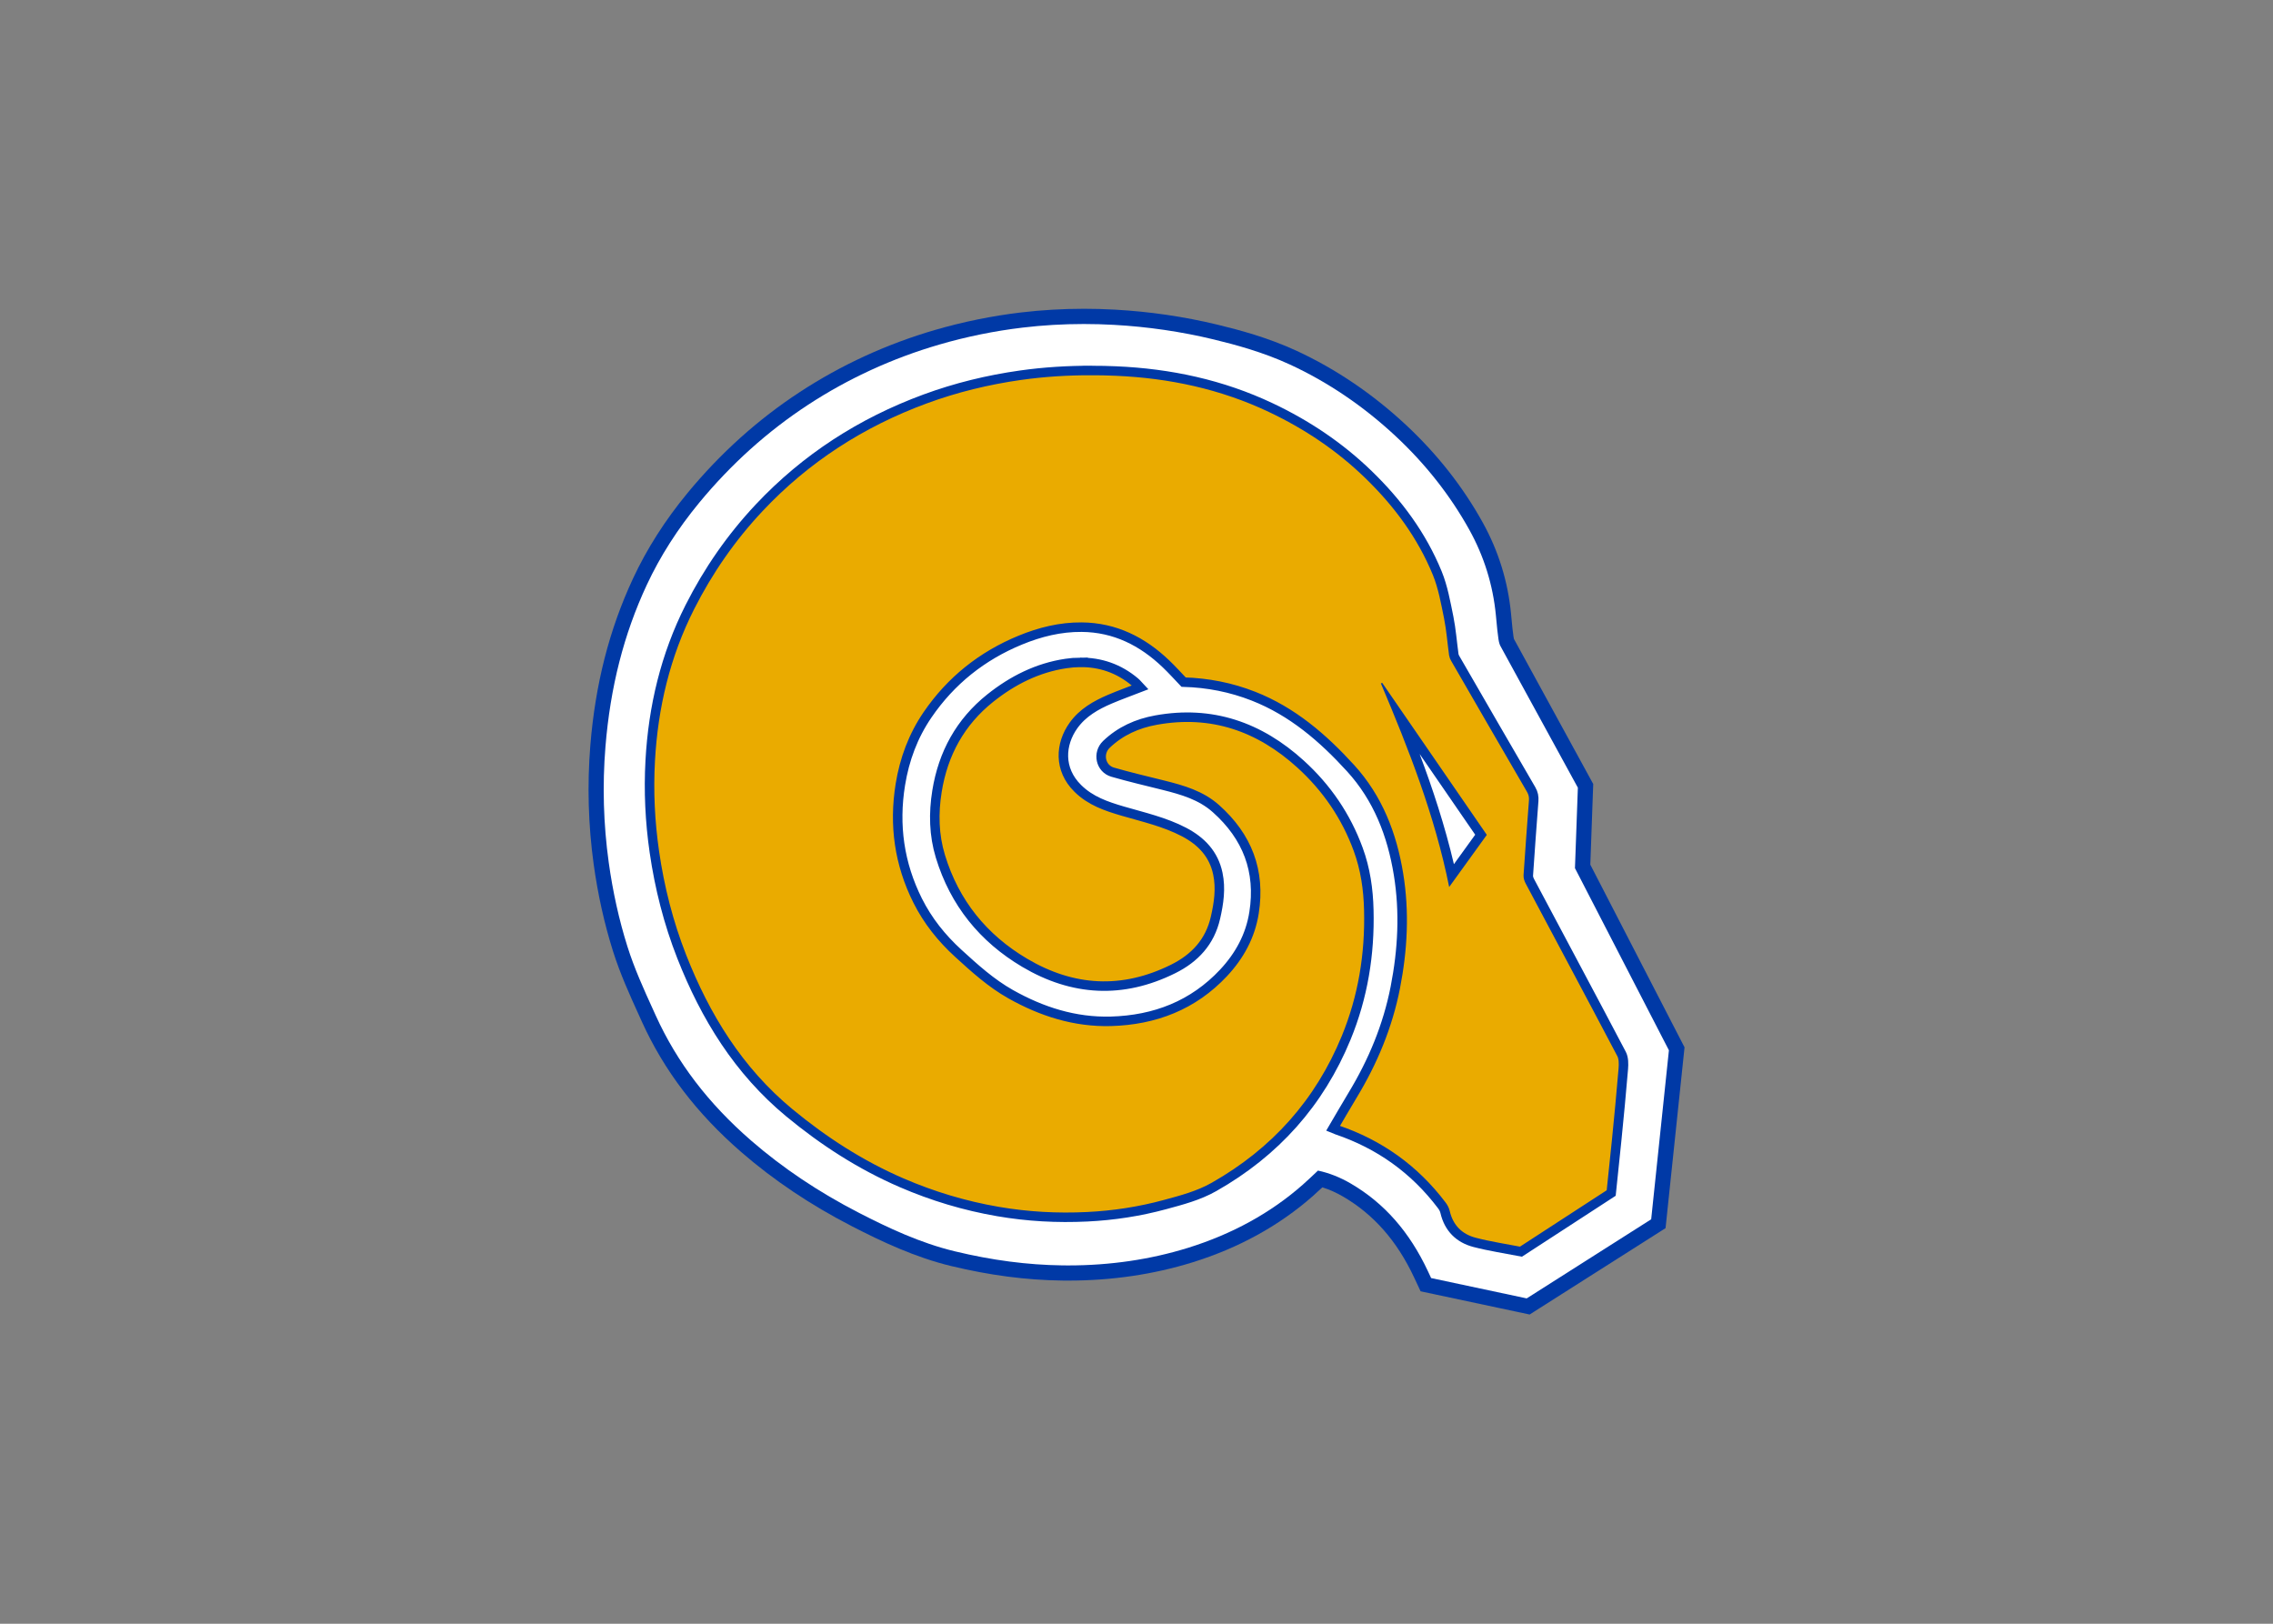 <svg clip-rule="evenodd" fill-rule="evenodd" stroke-miterlimit="10" viewBox="0 0 560 400" xmlns="http://www.w3.org/2000/svg"><rect x="0" y="0" width="560" height="400" fill="#808080" stroke="none"/><g fill-rule="nonzero" transform="matrix(1.361 0 0 -1.361 161.161 1009.25)"><path d="m77.777 685.659c-3.828 0-7.656-.225-11.383-.666-5.242-.624-10.478-1.689-15.56-3.168-8.717-2.54-16.945-6.316-24.453-11.226-7.57-4.948-14.415-11.104-20.349-18.298-4.045-4.903-7.362-10.106-9.856-15.459-4.294-9.217-6.824-19.104-7.73-30.233-.579-7.148-.376-14.388.61-21.517.756-5.46 1.929-10.736 3.485-15.677 1.309-4.156 3.068-8.02 4.77-11.755l.474-1.049c4.024-8.862 9.907-16.578 17.985-23.594 5.849-5.078 12.585-9.591 20.023-13.417 5.465-2.809 11.43-5.629 18.004-7.213 6.96-1.676 13.519-2.534 20.051-2.622.383-.004.765-.006 1.147-.006 7.831 0 15.375 1.107 22.422 3.292 8.387 2.601 15.724 6.637 21.803 11.993.599.528 1.176 1.061 1.739 1.591 1.271-.391 2.522-.95 3.782-1.687 5.547-3.246 9.747-8.039 12.842-14.648l1.16-2.479 2.676-.57 14.865-3.162 2.2-.468 1.897 1.206 14.287 9.076 6.175 3.925 2.244 1.424.277 2.645 2.988 28.45.17 1.637-.754 1.46-16.3 31.597.47 13.09.055 1.511-.725 1.328-13.623 24.919c-.014.048-.048.168-.077.37-.156 1.046-.259 2.145-.366 3.309l-.088.912c-.559 5.824-2.288 11.379-5.133 16.512-3.578 6.45-8.238 12.376-13.856 17.616-6.034 5.627-12.715 10.154-19.858 13.457-5.099 2.355-10.318 3.759-14.296 4.719-6.038 1.458-12.285 2.372-18.571 2.719-1.876.105-3.769.157-5.622.157" fill="#0039a6"/><path d="m140.65 510.222-.58 1.24c-3.341 7.13-7.9 12.317-13.943 15.853-1.935 1.135-3.935 1.925-5.961 2.356-.058-.055-.115-.11-.174-.166-.836-.793-1.702-1.614-2.595-2.402-5.786-5.097-12.784-8.942-20.797-11.428-6.785-2.103-14.054-3.17-21.607-3.17-.37 0-.742.002-1.114.008-6.321.084-12.681.916-19.442 2.544-6.295 1.515-12.077 4.253-17.39 6.984-7.242 3.725-13.795 8.116-19.477 13.05-7.773 6.748-13.427 14.159-17.282 22.652l-.477 1.051c-1.669 3.66-3.391 7.446-4.65 11.442-1.511 4.796-2.649 9.921-3.383 15.227-.96 6.932-1.159 13.97-.592 20.918.878 10.797 3.324 20.38 7.48 29.293 2.395 5.143 5.586 10.147 9.484 14.872 5.754 6.98 12.393 12.949 19.73 17.745 7.282 4.761 15.262 8.423 23.721 10.886 4.937 1.439 10.024 2.475 15.115 3.078 3.618.431 7.338.649 11.057.649 1.803 0 3.644-.052 5.471-.153 6.121-.339 12.203-1.229 18.077-2.647 3.853-.931 8.904-2.286 13.787-4.543 6.877-3.179 13.316-7.543 19.138-12.972 5.403-5.04 9.887-10.741 13.324-16.938 2.662-4.801 4.278-9.997 4.801-15.443l.088-.916c.112-1.198.217-2.33.383-3.446.105-.706.269-1.073.355-1.231l14.016-25.637-.526-14.566 17.008-32.967-3.21-30.59-22.534-14.317-17.302 3.681z" fill="#fff"/><path d="m114.77 15.135c-5.41-.015-10.8.31-16.186 1.07-7.403 1.048-14.627 2.801-21.634 5.385-14.381 5.305-26.959 13.388-37.49 24.587-6.329 6.734-11.539 14.245-15.704 22.486-5.526 10.928-8.297 22.576-8.967 34.745-.381 6.91-.056 13.8.94 20.66 1.179 8.12 3.185 16.03 6.181 23.66 5.363 13.659 12.865 25.839 24.339 35.339 7.787 6.44 16.172 11.85 25.451 15.86 6.994 3.02 14.24 5.2 21.753 6.49 6.707 1.16 13.447 1.52 20.227 1.19 5.96-.29 11.83-1.19 17.58-2.75 3.8-1.03 7.63-2.03 11.1-4 13.82-7.84 23.859-19.02 29.909-33.74 3.8-9.249 5.37-18.919 5.12-28.909-.11-4.7-.77-9.29-2.4-13.73-2.75-7.51-7.13-13.92-13.03-19.28-9.329-8.478-20.129-12.246-32.729-9.961-4.24.766-8.07 2.476-11.22 5.493-2.07 1.988-1.33 5.488 1.42 6.288 3.82 1.1 7.7 2.01 11.56 2.97 4.25 1.07 8.41 2.25 11.81 5.28 7.1 6.32 10.11 14.12 8.62 23.54-.82 5.26-3.29 9.76-6.88 13.6-6.88 7.359-15.58 10.699-25.5 10.979-8.14.22-15.64-2.17-22.696-6.139-4.414-2.49-8.127-5.85-11.841-9.24-3.771-3.44-6.909-7.36-9.199-11.93-4.166-8.32-5.397-17.08-3.918-26.24.924-5.72 2.89-11.025 6.16-15.804 5.287-7.729 12.32-13.323 20.968-16.887 4.456-1.838 9.096-2.984 13.916-2.939 7.49.063 13.74 3.202 19.07 8.311 1.39 1.323 2.67 2.754 3.98 4.125 5.47.157 10.73 1.187 15.8 3.177 8.809 3.456 15.759 9.463 21.999 16.307 6.17 6.77 9.37 15.01 10.83 23.98 1.4 8.59.94 17.12-.72 25.61-1.71 8.739-5.08 16.809-9.67 24.389-1.49 2.46-2.92 4.96-4.41 7.49.34.14.59.26.84.34 9.65 3.27 17.58 8.93 23.73 17.06.35.45.65.99.77 1.54.85 3.65 3.19 5.96 6.69 6.87 3.47.9 7.05 1.43 10.48 2.1 6.93-4.5 13.689-8.9 20.419-13.27.42-4.02.84-7.95 1.23-11.87.53-5.41 1.07-10.81 1.51-16.22.09-1.11.1-2.44-.4-3.38-6.86-13.039-13.82-26.029-20.729-39.039-.22-.41-.4-.91-.37-1.36.38-5.62.79-11.24 1.22-16.86.07-.91-.08-1.71-.56-2.54-5.76-9.89-11.48-19.795-17.2-29.701-.15-.26-.28-.56-.32-.854-.38-2.789-.59-5.613-1.14-8.365-.69-3.388-1.3-6.871-2.59-10.043-3.51-8.572-8.93-15.895-15.58-22.332-6.5-6.301-13.92-11.268-22.089-15.134-11.09-5.25-22.84-7.754-35.04-8.279-1.81-.078-3.61-.12-5.41-.125zm-2.71 66.038c-1.05.01-2.11.096-3.19.256-6.44.95-12.119 3.823-17.144 7.834-6.753 5.389-10.665 12.505-12.043 21.045-.807 4.99-.707 9.92.771 14.77 3.202 10.51 9.683 18.51 19.056 24.06 10.89 6.45 22.15 7.09 33.61 1.4 4.91-2.44 8.32-6.11 9.57-11.57.76-3.3 1.25-6.62.54-10-.93-4.44-3.75-7.36-7.65-9.41-4.39-2.29-9.2-3.37-13.9-4.74-3.7-1.09-7.26-2.28-10.15-5.14-4.37-4.32-3.97-10.023-.96-14.231 2.07-2.893 5.07-4.595 8.26-5.956 2.2-.94 4.46-1.745 6.8-2.654-.41-.433-.74-.869-1.15-1.213-3.69-3.109-7.89-4.497-12.42-4.451z" fill="#eaab00" stroke="#0039a6" stroke-width="2.15" transform="matrix(.8 0 0 -.8 -12.541 686.599)"/><path d="m131.79 617.96c-.076-.04-.153-.08-.229-.117 5.042-11.913 9.763-23.935 12.358-36.842 2.357 3.267 4.582 6.347 6.811 9.436-6.418 9.326-12.68 18.426-18.941 27.523" fill="#0039a6"/><path d="m138.57 605.08 2.445-3.552 7.612-11.062-3.851-5.333c-1.634 6.957-3.838 13.65-6.206 19.947" fill="#fff"/></g></svg>